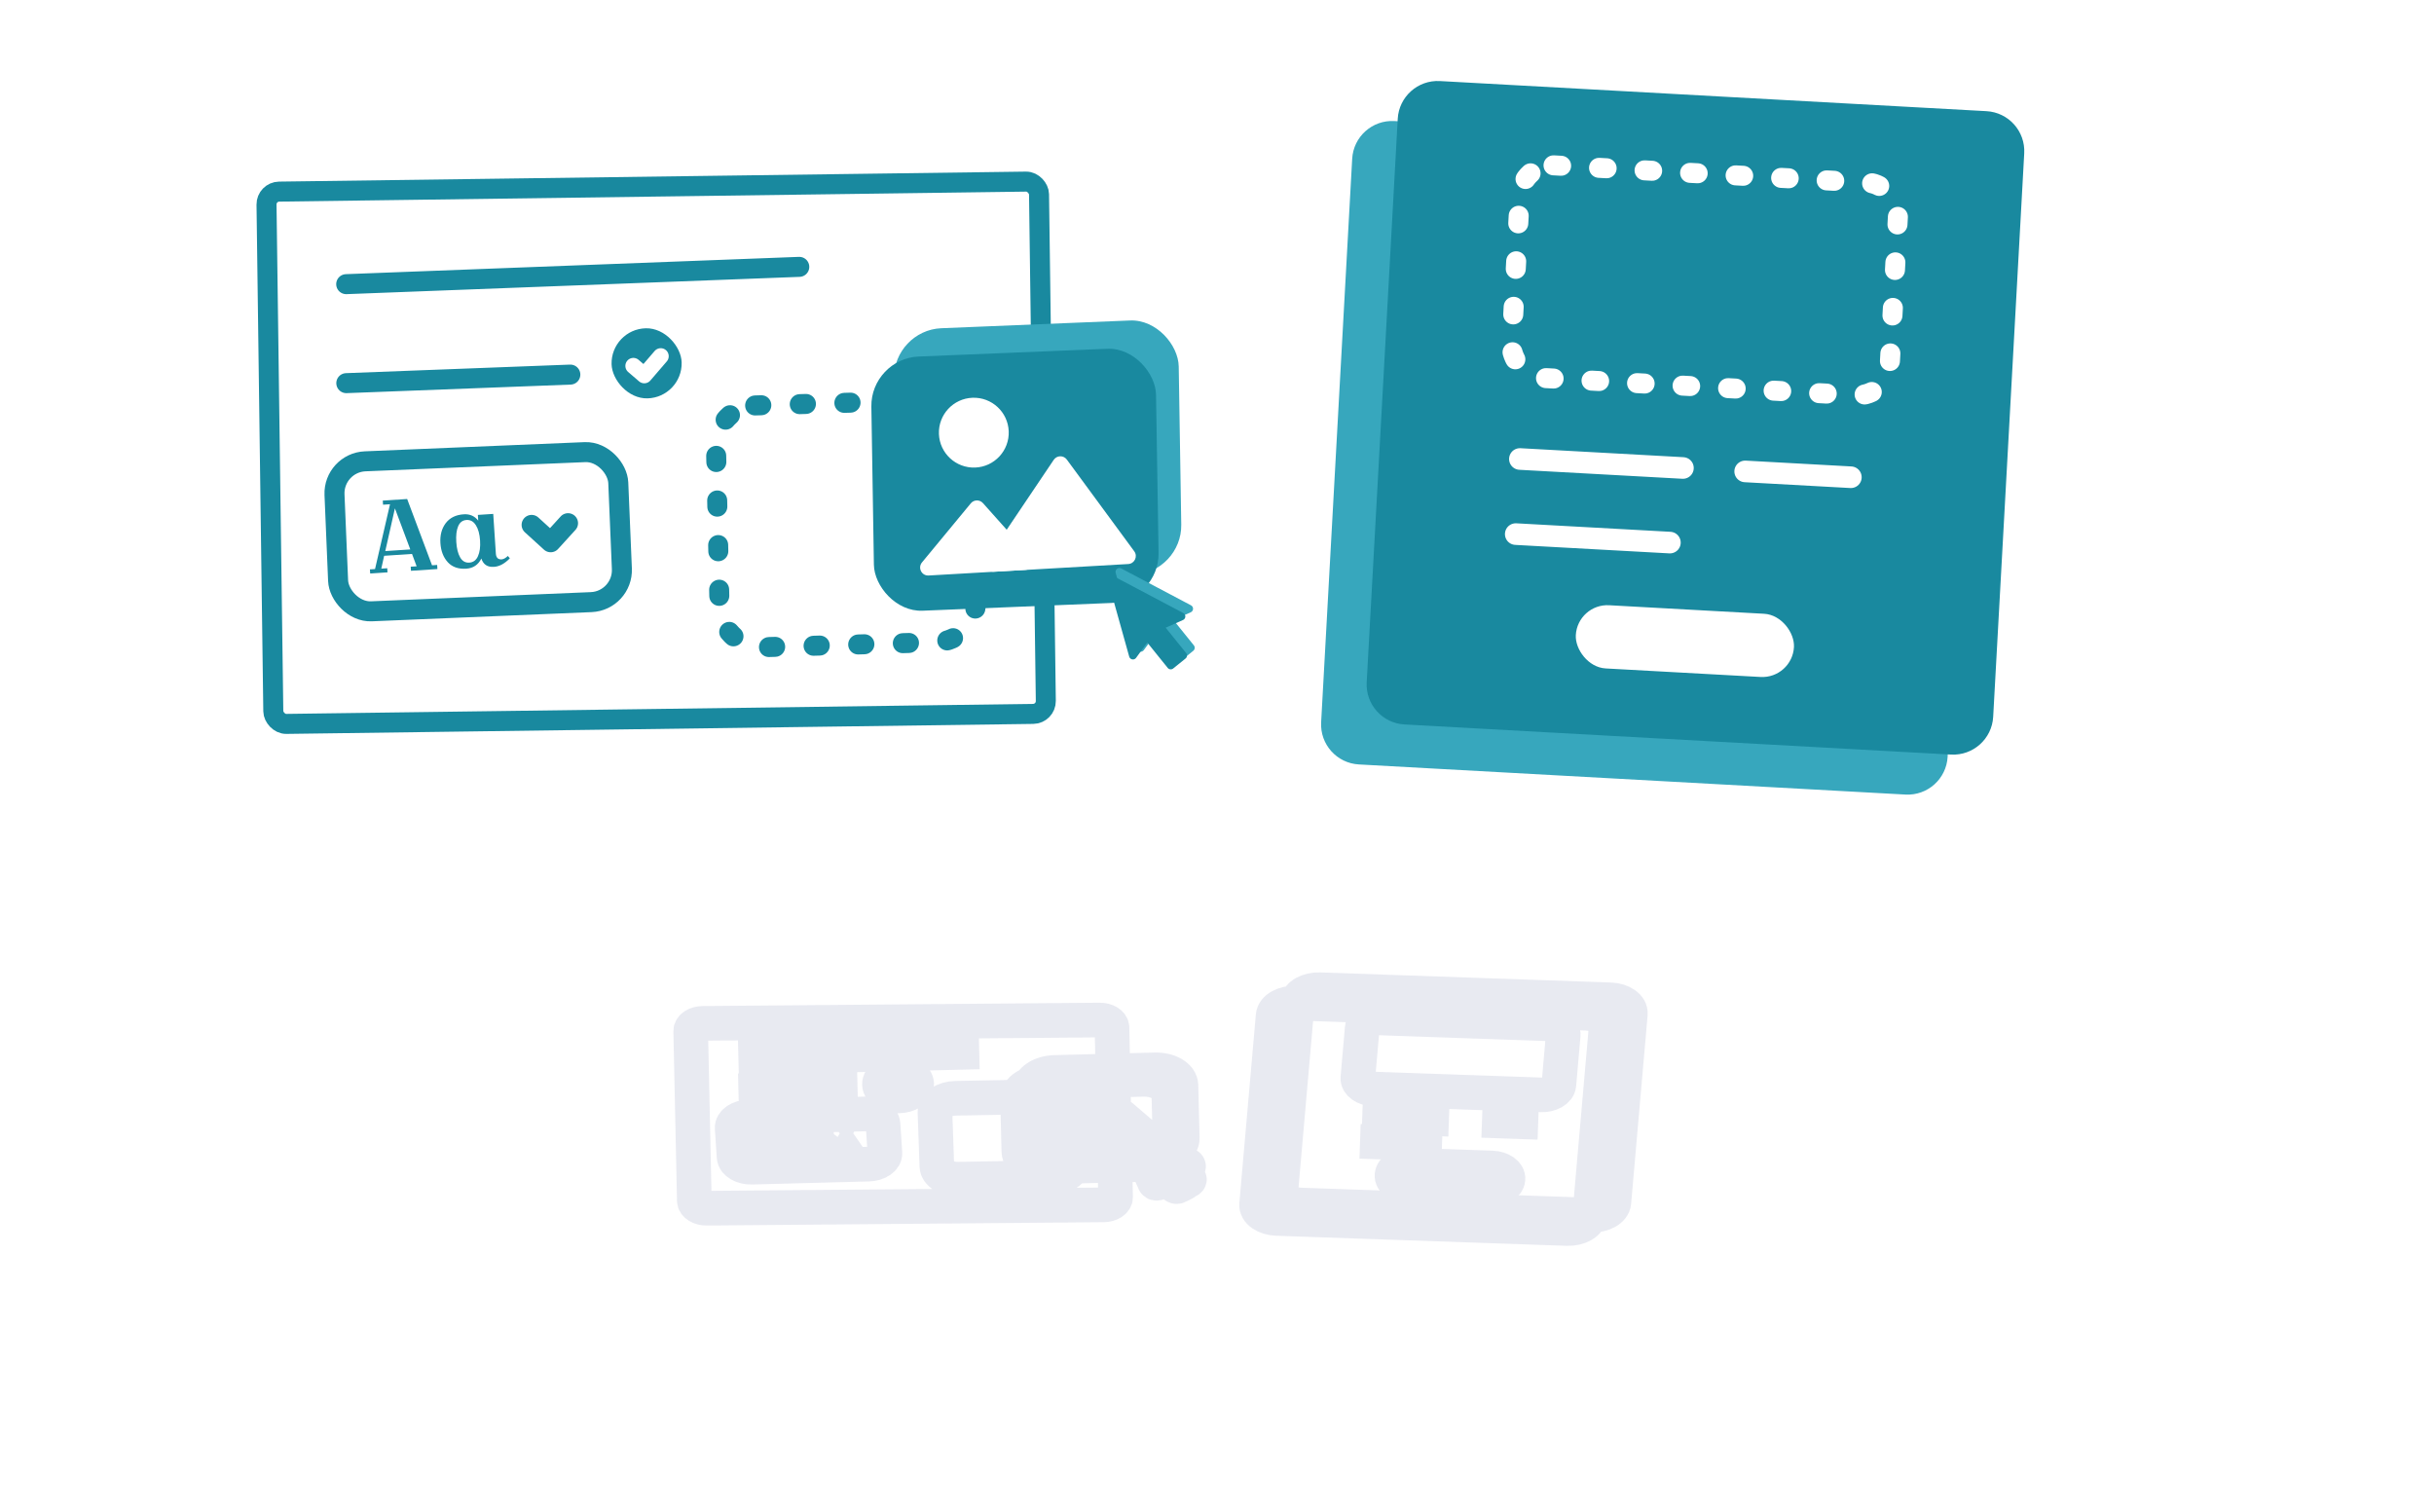 <svg width="449" height="279" viewBox="0 0 449 279" fill="none" xmlns="http://www.w3.org/2000/svg">
<path d="M250.674 141.017L351.504 146.573C355.574 146.797 359.055 143.679 359.279 139.609L364.105 52.028L365.006 35.66C365.231 31.59 362.113 28.108 358.043 27.884L344.775 27.153L257.214 22.329C253.144 22.105 249.662 25.222 249.438 29.292L243.711 133.242C243.487 137.312 246.604 140.793 250.674 141.017Z" fill="#37A7BD"/>
<path d="M259.077 133.64L359.906 139.195C363.976 139.42 367.458 136.302 367.682 132.232L372.507 44.651L373.409 28.283C373.633 24.212 370.516 20.731 366.446 20.507L353.178 19.776L265.617 14.952C261.547 14.727 258.065 17.845 257.841 21.915L252.114 125.864C251.89 129.935 255.007 133.416 259.077 133.64Z" fill="#19899F"/>
<path d="M280.373 84.672L310.451 86.329" stroke="white" stroke-width="3.986" stroke-linecap="round" stroke-linejoin="round"/>
<path d="M321.931 86.962L341.429 88.036" stroke="white" stroke-width="3.986" stroke-linecap="round" stroke-linejoin="round"/>
<path d="M279.609 98.525L308.047 100.091" stroke="white" stroke-width="3.986" stroke-linecap="round" stroke-linejoin="round"/>
<rect x="291.012" y="111.326" width="40.302" height="11.676" rx="5.838" transform="rotate(3.154 291.012 111.326)" fill="white"/>
<rect x="280.684" y="30.175" width="69.856" height="39.269" rx="5.905" transform="rotate(3.154 280.684 30.175)" stroke="white" stroke-width="3.69" stroke-linecap="round" stroke-dasharray="1.4 7.01"/>
<rect x="49.133" y="35.378" width="142.518" height="98.201" rx="2.363" transform="rotate(-0.767 49.133 35.378)" fill="white" stroke="#19899F" stroke-width="3.69"/>
<path d="M63.864 52.418L147.444 49.228" stroke="#19899F" stroke-width="3.69" stroke-linecap="round"/>
<path d="M63.882 70.679L105.21 69.101" stroke="#19899F" stroke-width="3.69" stroke-linecap="round"/>
<path d="M98.066 96.827L101.584 100.03L104.787 96.513" stroke="#19899F" stroke-width="3.69" stroke-linecap="round" stroke-linejoin="round"/>
<rect width="47.291" height="44.614" rx="7.381" transform="matrix(1 -0.029 0.022 1 131.919 75.005)" stroke="#19899F" stroke-width="3.69" stroke-linecap="round" stroke-dasharray="1.14 7.09"/>
<rect width="52.565" height="46.888" rx="8.857" transform="matrix(0.999 -0.041 0.016 1 164.785 60.913)" fill="#37A7BD"/>
<rect width="52.565" height="46.888" rx="8.857" transform="matrix(0.999 -0.041 0.016 1 160.599 66.133)" fill="#19899F"/>
<path d="M220.23 119.047L216.456 114.367L219.658 112.948C219.909 112.837 220.074 112.593 220.083 112.32C220.093 112.046 219.945 111.791 219.703 111.663L206.829 104.857C206.577 104.724 206.269 104.754 206.047 104.933C205.825 105.112 205.731 105.406 205.808 105.681L209.73 119.706C209.804 119.97 210.021 120.168 210.291 120.217C210.56 120.265 210.834 120.156 210.995 119.935L213.06 117.106L216.834 121.786C216.953 121.934 217.126 122.028 217.314 122.048C217.502 122.068 217.691 122.013 217.838 121.894L220.122 120.052C220.43 119.804 220.478 119.355 220.23 119.047Z" fill="#37A7BD"/>
<path d="M218.806 120.47L215.032 115.79L218.235 114.371C218.485 114.26 218.65 114.016 218.659 113.743C218.669 113.469 218.521 113.214 218.279 113.086L205.406 106.28C205.153 106.147 204.846 106.177 204.623 106.356C204.401 106.535 204.307 106.829 204.384 107.104L208.306 121.129C208.38 121.393 208.598 121.591 208.867 121.64C209.136 121.689 209.41 121.579 209.571 121.358L211.636 118.529L215.41 123.209C215.529 123.357 215.702 123.451 215.89 123.471C216.079 123.491 216.267 123.436 216.415 123.317L218.699 121.475C219.006 121.227 219.054 120.778 218.806 120.47Z" fill="#19899F"/>
<path d="M179.084 92.85L170.078 103.749C169.257 104.743 170.014 106.237 171.301 106.163L189.118 105.139C190.351 105.068 190.957 103.604 190.135 102.682L181.324 92.808C180.722 92.133 179.66 92.153 179.084 92.85Z" fill="white"/>
<path d="M194.382 84.826L182.037 103.173C181.355 104.185 182.128 105.54 183.346 105.47L208.131 104.046C209.3 103.978 209.929 102.641 209.236 101.698L196.796 84.775C196.191 83.952 194.952 83.978 194.382 84.826Z" fill="white"/>
<circle cx="179.641" cy="79.812" r="6.442" transform="rotate(-2.206 179.641 79.812)" fill="white"/>
<path d="M70.66 93.103L70.61 92.347L75.109 92.05L79.695 104.278L80.64 104.216L80.69 104.972L75.813 105.294L75.763 104.538L76.859 104.466L76.006 102.186L70.864 102.526L70.337 104.896L71.434 104.824L71.484 105.58L68.289 105.791L68.239 105.035L69.184 104.972L71.945 93.018L70.66 93.103ZM72.85 93.775L71.073 101.658L75.686 101.353L72.85 93.775Z" fill="#19899F"/>
<path d="M90.987 94.799L91.473 102.152C91.495 102.493 91.595 102.758 91.772 102.949C91.949 103.127 92.207 103.205 92.547 103.183C92.888 103.16 93.266 102.952 93.683 102.557L94.053 102.988C93.106 103.975 92.128 104.502 91.12 104.568C89.923 104.647 89.148 104.135 88.797 103.032C88.216 104.197 87.289 104.821 86.016 104.905C84.566 105.001 83.433 104.607 82.615 103.725C81.796 102.829 81.339 101.657 81.244 100.208C81.147 98.746 81.471 97.516 82.215 96.517C82.972 95.518 84.081 94.97 85.543 94.873C86.665 94.799 87.558 95.19 88.222 96.045L88.152 94.986L90.987 94.799ZM84.512 97.087C84.206 97.816 84.093 98.785 84.172 99.995C84.252 101.205 84.492 102.151 84.892 102.834C85.291 103.516 85.85 103.834 86.568 103.786C87.299 103.738 87.831 103.349 88.162 102.618C88.505 101.874 88.637 100.903 88.558 99.706C88.479 98.508 88.221 97.57 87.784 96.89C87.358 96.197 86.78 95.874 86.049 95.922C85.331 95.97 84.818 96.358 84.512 97.087Z" fill="#19899F"/>
<rect x="61.459" y="85.347" width="52.394" height="27.693" rx="5.905" transform="rotate(-2.395 61.459 85.347)" stroke="#19899F" stroke-width="3.69" stroke-linecap="round"/>
<rect x="112.654" y="60.722" width="12.932" height="12.932" rx="6.466" transform="rotate(-1.454 112.654 60.722)" fill="#19899F"/>
<path d="M116.837 67.499L118.851 69.231L121.883 65.707" stroke="white" stroke-width="2.952" stroke-linecap="round" stroke-linejoin="round"/>
<g style="mix-blend-mode:multiply" opacity="0.1" filter="url(#filter0_f_43_780)">
<path d="M251.297 205.908L267.285 206.462M273.387 206.674L283.752 207.034M250.891 210.544L266.007 211.068M136.21 195.114L180.638 194.046M136.22 201.225L158.188 200.697M154.391 209.975L156.26 211.047L157.963 209.87M164.369 200.161L165.439 200.74L167.051 199.561M289.107 226.623L235.51 224.764C233.347 224.689 231.69 223.524 231.809 222.162L234.853 187.375C234.973 186.013 236.823 184.97 238.986 185.045L292.583 186.904C294.746 186.979 296.403 188.144 296.284 189.506L293.24 224.293C293.121 225.655 291.27 226.698 289.107 226.623ZM293.573 224.154L239.977 222.295C237.813 222.22 236.156 221.055 236.275 219.693L239.32 184.906C239.439 183.544 241.289 182.501 243.453 182.576L297.049 184.435C299.213 184.51 300.87 185.675 300.751 187.037L297.706 221.824C297.587 223.186 295.737 224.229 293.573 224.154ZM259.709 218.837L274.903 219.364C276.614 219.423 278.077 218.598 278.172 217.52C278.266 216.443 276.955 215.522 275.244 215.462L260.051 214.935C258.34 214.876 256.876 215.701 256.782 216.778C256.687 217.856 257.998 218.777 259.709 218.837ZM253.448 200.901L284.256 201.969C285.987 202.029 287.467 201.195 287.563 200.105L288.366 190.93C288.461 189.84 287.135 188.908 285.404 188.848L254.596 187.779C252.865 187.719 251.385 188.554 251.289 189.643L250.486 198.819C250.391 199.909 251.717 200.841 253.448 200.901ZM130.348 222.878L203.585 222.261C204.821 222.251 205.809 221.612 205.792 220.834L205.127 189.556C205.111 188.778 204.096 188.156 202.861 188.166L129.623 188.783C128.388 188.794 127.4 189.433 127.416 190.21L128.081 221.489C128.098 222.267 129.112 222.889 130.348 222.878ZM176.83 217.527L194.114 217.209C196.28 217.169 197.997 216.031 197.949 214.667L197.599 204.68C197.552 203.316 195.757 202.243 193.591 202.283L176.308 202.6C174.142 202.64 172.425 203.778 172.473 205.142L172.822 215.13C172.87 216.493 174.665 217.567 176.83 217.527ZM194.951 213.524L213.461 213.047C216.059 212.979 218.132 211.598 218.091 209.961L217.847 200.199C217.806 198.563 215.667 197.29 213.069 197.357L194.56 197.835C191.962 197.902 189.889 199.284 189.93 200.92L190.173 210.682C190.214 212.319 192.353 213.592 194.951 213.524ZM192.726 215.272L211.236 214.794C213.833 214.726 215.906 213.345 215.866 211.709L215.622 201.947C215.581 200.31 213.442 199.037 210.844 199.104L192.335 199.582C189.737 199.649 187.664 201.031 187.705 202.667L187.948 212.429C187.989 214.066 190.128 215.339 192.726 215.272ZM219.328 217.412L217.322 215.845L219.024 215.37C219.157 215.333 219.245 215.252 219.25 215.16C219.255 215.069 219.176 214.983 219.048 214.94L212.205 212.663C212.071 212.618 211.907 212.628 211.789 212.688C211.671 212.748 211.621 212.847 211.661 212.939L213.746 217.632C213.786 217.72 213.901 217.787 214.045 217.803C214.188 217.819 214.333 217.783 214.419 217.709L215.517 216.762L217.523 218.328C217.586 218.378 217.678 218.409 217.778 218.416C217.878 218.423 217.978 218.404 218.057 218.364L219.271 217.748C219.434 217.665 219.459 217.514 219.328 217.412ZM218.571 217.888L216.565 216.322L218.267 215.847C218.4 215.81 218.488 215.728 218.493 215.636C218.498 215.545 218.42 215.46 218.291 215.417L211.448 213.139C211.314 213.094 211.15 213.104 211.032 213.164C210.914 213.224 210.864 213.323 210.905 213.415L212.99 218.108C213.029 218.196 213.145 218.263 213.288 218.279C213.431 218.295 213.576 218.259 213.662 218.185L214.76 217.238L216.766 218.804C216.829 218.854 216.921 218.885 217.021 218.892C217.121 218.899 217.222 218.88 217.3 218.84L218.514 218.224C218.677 218.141 218.703 217.991 218.571 217.888ZM192.669 212.292L197.457 208.645C197.763 208.411 198.327 208.405 198.647 208.63L203.331 211.935C203.768 212.243 203.446 212.733 202.79 212.757L193.319 213.1C192.635 213.125 192.233 212.624 192.669 212.292ZM199.026 212.099L205.588 205.959C205.891 205.676 206.55 205.667 206.871 205.942L213.484 211.605C213.853 211.921 213.518 212.369 212.897 212.391L199.722 212.868C199.074 212.891 198.664 212.438 199.026 212.099ZM201.174 204.198C201.247 205.388 199.774 206.39 197.885 206.436C195.995 206.481 194.404 205.554 194.331 204.364C194.258 203.175 195.731 202.173 197.621 202.127C199.511 202.082 201.101 203.009 201.174 204.198ZM139.823 208.729L139.797 208.476L142.188 208.377L144.626 212.469L145.128 212.448L145.155 212.701L142.562 212.809L142.536 212.556L143.118 212.532L142.665 211.769L139.932 211.883L139.652 212.676L140.235 212.652L140.261 212.905L138.563 212.975L138.536 212.722L139.039 212.701L140.506 208.701L139.823 208.729ZM140.987 208.954L140.043 211.592L142.495 211.49L140.987 208.954ZM150.628 209.297L150.886 211.758C150.898 211.872 150.951 211.96 151.046 212.024C151.139 212.084 151.277 212.11 151.458 212.102C151.638 212.095 151.84 212.025 152.061 211.893L152.258 212.037C151.754 212.368 151.235 212.544 150.699 212.566C150.062 212.593 149.651 212.421 149.464 212.052C149.155 212.442 148.662 212.651 147.986 212.679C147.215 212.711 146.613 212.579 146.178 212.284C145.743 211.984 145.5 211.592 145.449 211.107C145.398 210.618 145.57 210.206 145.965 209.872C146.368 209.537 146.957 209.354 147.734 209.322C148.331 209.297 148.805 209.428 149.158 209.714L149.121 209.359L150.628 209.297ZM147.186 210.062C147.024 210.306 146.963 210.631 147.006 211.036C147.048 211.441 147.176 211.757 147.388 211.986C147.6 212.214 147.898 212.32 148.279 212.304C148.668 212.288 148.95 212.158 149.127 211.913C149.309 211.664 149.379 211.34 149.337 210.939C149.295 210.538 149.158 210.224 148.925 209.997C148.699 209.764 148.392 209.657 148.003 209.673C147.621 209.689 147.349 209.818 147.186 210.062ZM138.683 215.311L160.237 214.743C161.969 214.697 163.315 213.777 163.242 212.686L162.889 207.375C162.817 206.285 161.354 205.438 159.622 205.484L138.068 206.051C136.336 206.097 134.991 207.018 135.063 208.108L135.416 213.419C135.489 214.509 136.951 215.356 138.683 215.311ZM165.756 202.164C163.858 202.195 162.281 201.251 162.232 200.056C162.184 198.861 163.684 197.868 165.581 197.838C167.479 197.808 169.056 198.751 169.104 199.946C169.152 201.141 167.653 202.134 165.756 202.164Z" stroke="#162672" stroke-width="6.39"/>
</g>
<defs>
<filter id="filter0_f_43_780" x="103.34" y="158.496" width="221.495" height="92.207" filterUnits="userSpaceOnUse" color-interpolation-filters="sRGB">
<feFlood flood-opacity="0" result="BackgroundImageFix"/>
<feBlend mode="normal" in="SourceGraphic" in2="BackgroundImageFix" result="shape"/>
<feGaussianBlur stdDeviation="10.441" result="effect1_foregroundBlur_43_780"/>
</filter>
</defs>
</svg>
